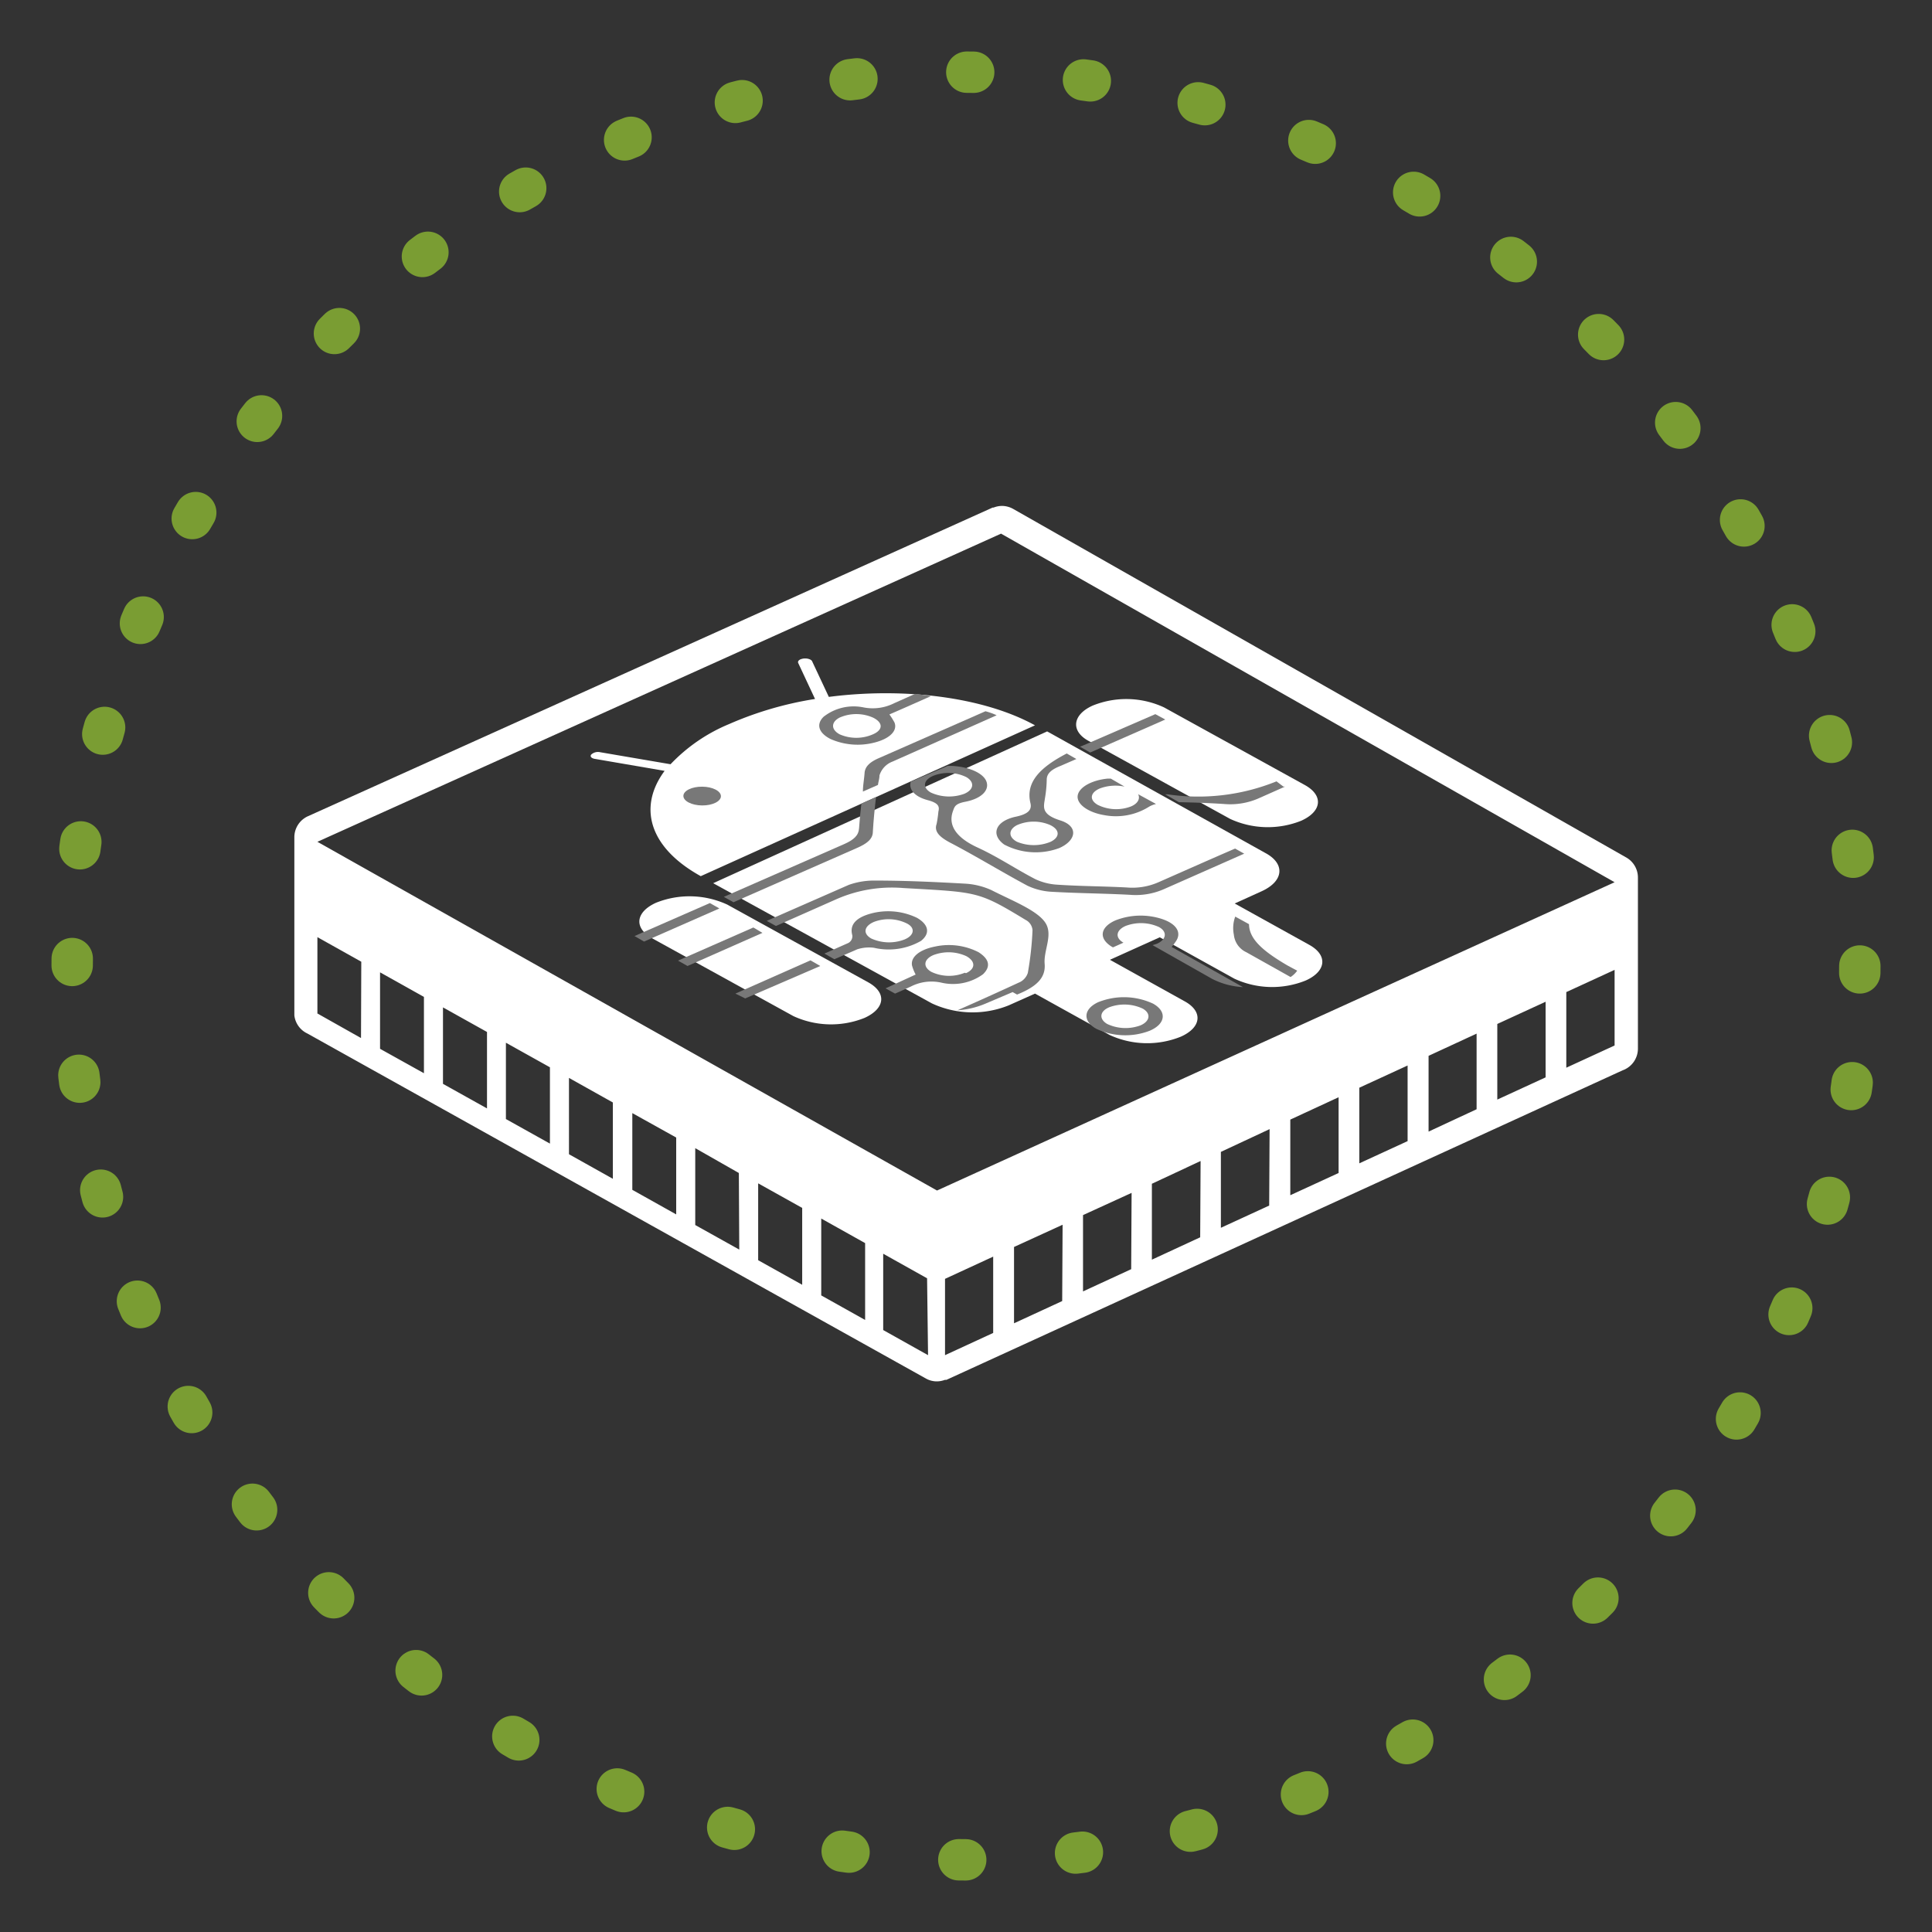 <svg xmlns="http://www.w3.org/2000/svg" viewBox="0 0 140 140"><rect x="0" y="0" width="140" height="140" fill="#333333" stroke="none"/><defs><style>.cls-1{fill:#fff}.cls-2{fill:#787878}.cls-3{opacity:.69}.cls-4{fill:none;stroke:#9c3;stroke-linecap:round;stroke-miterlimit:10;stroke-width:3px;stroke-dasharray:.5 7.98}</style></defs><title>CONSUMER</title><g id="map"><path d="M62.91,71.18,52.7,65.55a6.53,6.53,0,0,0-5.17-.13c-1.49.68-1.61,1.83-.26,2.58l10.22,5.63a6.51,6.51,0,0,0,5.16.13C64.15,73.08,64.27,71.93,62.91,71.18Z" class="cls-1"/><path d="M117.85,62.14h0L73.44,36.89h0a1.7,1.7,0,0,0-.84-.23,1.73,1.73,0,0,0-.6.12h0l-.07,0L22.33,59.14h0a1.67,1.67,0,0,0-1,1.55V73.58h0a1.66,1.66,0,0,0,.94,1.31h0l44.82,25h0a1.6,1.6,0,0,0,.79.21,1.67,1.67,0,0,0,.59-.11h0l.11,0,49-22.43h0a1.67,1.67,0,0,0,1.11-1.57V63.6A1.67,1.67,0,0,0,117.85,62.14ZM26.16,75.22,23,73.44V67.91l3.18,1.78Zm4.56,2.55L27.54,76V70.46l3.18,1.78Zm4.57,2.55L32.1,78.54V73l3.19,1.78Zm4.56,2.55-3.19-1.78V75.56l3.19,1.78Zm4.56,2.55-3.18-1.78V78.11l3.18,1.78ZM49,88l-3.18-1.78V80.66L49,82.43Zm4.57,2.55-3.19-1.78V83.2L53.54,85Zm4.56,2.55-3.19-1.78V85.75l3.19,1.78Zm4.56,2.55-3.18-1.78V88.3l3.18,1.78Zm4.56,2.55L64,96.38V90.85l3.18,1.78Zm4.72-1.61-3.49,1.61V92.67l3.49-1.61Zm5-2.31-3.49,1.61V90.36L77,88.75Zm5-2.31-3.49,1.61V88.05L82,86.44Zm5-2.31-3.5,1.62v-5.5L87,84.13Zm5-2.3-3.5,1.61v-5.5L92,81.82ZM97,85l-3.5,1.61V81.13L97,79.51Zm5-2.31-3.5,1.61V78.82l3.5-1.61Zm5-2.31L103.52,82V76.51L107,74.9Zm5-2.31-3.5,1.61V74.2l3.5-1.61Zm5-2.31-3.5,1.61V71.89l3.5-1.61ZM67.9,86.27,23,61,72.54,38.67,117,63.93Z" class="cls-1"/><path d="M60.06,50.5l-1.21-2.58c-.06-.14-.34-.23-.62-.2a1.09,1.09,0,0,0-.23.06c-.14.07-.2.16-.16.26l1.22,2.61a25.34,25.34,0,0,0-6.23,1.82,12.38,12.38,0,0,0-4.24,2.91l-5.09-.87a.73.73,0,0,0-.66.17c-.1.13,0,.28.32.32l5,.86c-1.94,2.62-1.14,5.55,2.62,7.63L75,52.56C71.24,50.49,65.47,49.8,60.06,50.5Z" class="cls-1"/><path d="M78.92,53.71l10.22,5.63a6.51,6.51,0,0,0,5.16.13c1.5-.68,1.61-1.83.26-2.58L84.35,51.26a6.49,6.49,0,0,0-5.17-.13C77.69,51.8,77.57,53,78.92,53.71Z" class="cls-1"/><path d="M67.53,72.71a7,7,0,0,0,5.57.14L75,72l5.41,3a6.51,6.51,0,0,0,5.16.12c1.5-.67,1.62-1.83.26-2.57l-5.4-3,3.61-1.63,5.41,3a6.49,6.49,0,0,0,5.17.13c1.49-.67,1.61-1.83.26-2.58l-5.41-3,1.94-.88c1.62-.73,1.74-2,.28-2.78L75.88,53,51.68,64Z" class="cls-1"/><ellipse cx="50.88" cy="57.69" class="cls-2" rx=".68" ry="1.36" transform="translate(-7.26 108.05) rotate(-89.49)"/><path d="M55.25,67.6,49.82,70h0l-.69-.39,5.46-2.4Z" class="cls-2"/><path d="M52.13,65.83l-5.46,2.4-.69-.4,5.46-2.39Z" class="cls-2"/><path d="M72.22,51.83l-7.55,3.36a1.56,1.56,0,0,0-.94,1c0,.23-.08.46-.11.69l-1.09.48c0-.45.09-.89.12-1.34s.35-.79,1.05-1.09l7.71-3.39Q71.83,51.65,72.22,51.83Z" class="cls-2"/><path d="M64.45,51.77c1-.43,2-.88,3-1.32-.37-.07-.75-.12-1.14-.17l-1.5.67a3.46,3.46,0,0,1-2.24.31,3.53,3.53,0,0,0-2.89.68c-.56.55-.36,1.17.5,1.61a4.87,4.87,0,0,0,3.22.25c1.08-.28,1.65-.85,1.42-1.44A5.24,5.24,0,0,0,64.45,51.77Zm-1.19,1.44a3,3,0,0,1-2.42,0c-.64-.35-.62-.89,0-1.21a3,3,0,0,1,2.42,0C64,52.36,64,52.89,63.26,53.21Z" class="cls-2"/><path d="M84.44,52.14,79,54.53l-.74-.42.46-.19,5-2.17Z" class="cls-2"/><path d="M93.12,57l-1.89.84a5.12,5.12,0,0,1-2.54.42c-1.08-.07-2.17-.11-3.26-.13h0l-1-.57.18,0a15.12,15.12,0,0,0,7.89-.94L93,57Z" class="cls-2"/><path d="M59.44,70,54,72.35,53.29,72l5.44-2.41Z" class="cls-2"/><path d="M63.48,57.76c-.1.84-.18,1.67-.23,2.51,0,.52-.41.86-1.18,1.19l-8.92,3.92-.7-.39,8.69-3.81c.74-.32,1.08-.65,1.11-1.15s.1-1.2.17-1.8Z" class="cls-2"/><path d="M75.7,69.85c.08,1-.58,1.65-2,2.22h0l-.32-.18-2,.85a6.24,6.24,0,0,1-2,.47q2.27-1,4.43-2a1.14,1.14,0,0,0,.67-.71,23.17,23.17,0,0,0,.34-3.09.91.91,0,0,0-.5-.75c-3.46-2.1-3.48-2-8.87-2.31a10,10,0,0,0-4.91.84l-4.31,1.91-.67-.37,5.95-2.61a5.47,5.47,0,0,1,1.93-.31c2.15,0,4.31.1,6.45.22a5.32,5.32,0,0,1,1.95.47c1.42.73,3.25,1.43,3.88,2.32S75.61,68.85,75.7,69.85Z" class="cls-2"/><path d="M66.45,66.51a4.82,4.82,0,0,0-3.19-.35c-1.24.3-1.71.85-1.5,1.61a.55.55,0,0,1-.35.59l-1.67.74.72.41,1.66-.72a2.79,2.79,0,0,1,1.21-.11,4.7,4.7,0,0,0,3.41-.5C67.42,67.64,67.3,67,66.45,66.51Zm-.91,1.57A3.11,3.11,0,0,1,63.12,68c-.61-.36-.51-.89.22-1.2a3,3,0,0,1,2.4.13C66.34,67.25,66.25,67.79,65.54,68.08Z" class="cls-2"/><path d="M70.91,69a4.72,4.72,0,0,0-3.15-.41c-1.12.22-1.79.76-1.67,1.38a3.39,3.39,0,0,0,.26.65l-2.18,1,.69.38c.38-.16.76-.34,1.14-.51a3.27,3.27,0,0,1,2.23-.28,3.7,3.7,0,0,0,3-.61C71.79,70.06,71.72,69.52,70.91,69Zm-1,1.49a3,3,0,0,1-2.41-.06c-.63-.35-.58-.9.11-1.21a3.08,3.08,0,0,1,2.42.07C70.72,69.68,70.68,70.21,70,70.52Z" class="cls-2"/><path d="M83.56,72.73a5,5,0,0,0-4-.1c-1.06.5-1.11,1.37-.12,1.92a4.93,4.93,0,0,0,3.85.15C84.47,74.21,84.58,73.3,83.56,72.73Zm-.91,1.57a3.12,3.12,0,0,1-2.42-.1c-.61-.36-.55-.92.15-1.21a3.14,3.14,0,0,1,2.43.1C83.42,73.44,83.34,74,82.65,74.3Z" class="cls-2"/><path d="M83.77,58.26a1.75,1.75,0,0,0-.51.2,4.52,4.52,0,0,1-3.23.61c-1.16-.19-2-.78-1.94-1.39s1-1.15,2.19-1.26l.21,0h0l1,.58a3.23,3.23,0,0,0-1.78.13c-.72.3-.79.83-.17,1.19a3,3,0,0,0,2.41.12c.51-.21.69-.58.52-.89Z" class="cls-2"/><path d="M76.83,59.45c-1.43-.45-1.19-1-1.11-1.6a8.81,8.81,0,0,0,.13-1.35c0-.45.34-.74,1-1L78,55l-.7-.4c-1.92,1-3,2.08-2.63,3.6.11.47-.13.8-1.15,1-1.44.35-1.71,1.31-.75,2a4.9,4.9,0,0,0,4,.25C78,60.9,78.17,59.87,76.83,59.45ZM76.13,61a3.19,3.19,0,0,1-2.43,0c-.65-.34-.63-.89,0-1.21a3,3,0,0,1,2.41,0C76.82,60.14,76.81,60.67,76.13,61Z" class="cls-2"/><path d="M90.16,61.86l-.66-.37c-1.85.8-3.69,1.62-5.53,2.43a4.69,4.69,0,0,1-2.31.39c-1.67-.09-3.36-.09-5-.2a4.34,4.34,0,0,1-1.63-.4c-1.45-.75-2.68-1.6-4.2-2.3s-2.16-1.6-1.77-2.65c.11-.31.16-.52.88-.66,1.2-.23,1.77-.85,1.54-1.47s-1.31-1.08-2.52-1.13h-.28L66,56.64h0c-.17.53.24,1.08,1.22,1.34.8.21.87.47.78.83a8.86,8.86,0,0,1-.13.9c-.19.54.2.93.94,1.33,1.92,1,3.72,2.11,5.64,3.14a4.68,4.68,0,0,0,1.73.44c1.89.11,3.79.12,5.68.22a5.08,5.08,0,0,0,2.53-.43l5.77-2.55ZM67.45,57.43c-.62-.36-.55-.9.17-1.21a3,3,0,0,1,2.4.09c.62.36.56.91-.14,1.21A3.19,3.19,0,0,1,67.45,57.43Z" class="cls-2"/><path d="M94,70.34a1.77,1.77,0,0,1-.48.46L90.31,69a1.57,1.57,0,0,1-.9-1.27,2.4,2.4,0,0,1,.1-1.31l1,.55c0,1.11,1.09,2,2.8,3Z" class="cls-2"/><path d="M90.07,71.53a5.53,5.53,0,0,1-2.24-.6l-4.31-2.44.31-.1c.7-.31.77-.87.16-1.21a3.14,3.14,0,0,0-2.43-.08c-.7.31-.77.86-.15,1.21l0,0-.76.34a1.85,1.85,0,0,1-.44-.32c-.57-.56-.32-1.23.63-1.64a5,5,0,0,1,3.35-.1c1.07.35,1.47,1,1,1.65a4.28,4.28,0,0,1-.29.38Z" class="cls-2"/><g class="cls-3"><circle cx="70" cy="70" r="64.77" class="cls-4"/></g></g></svg>